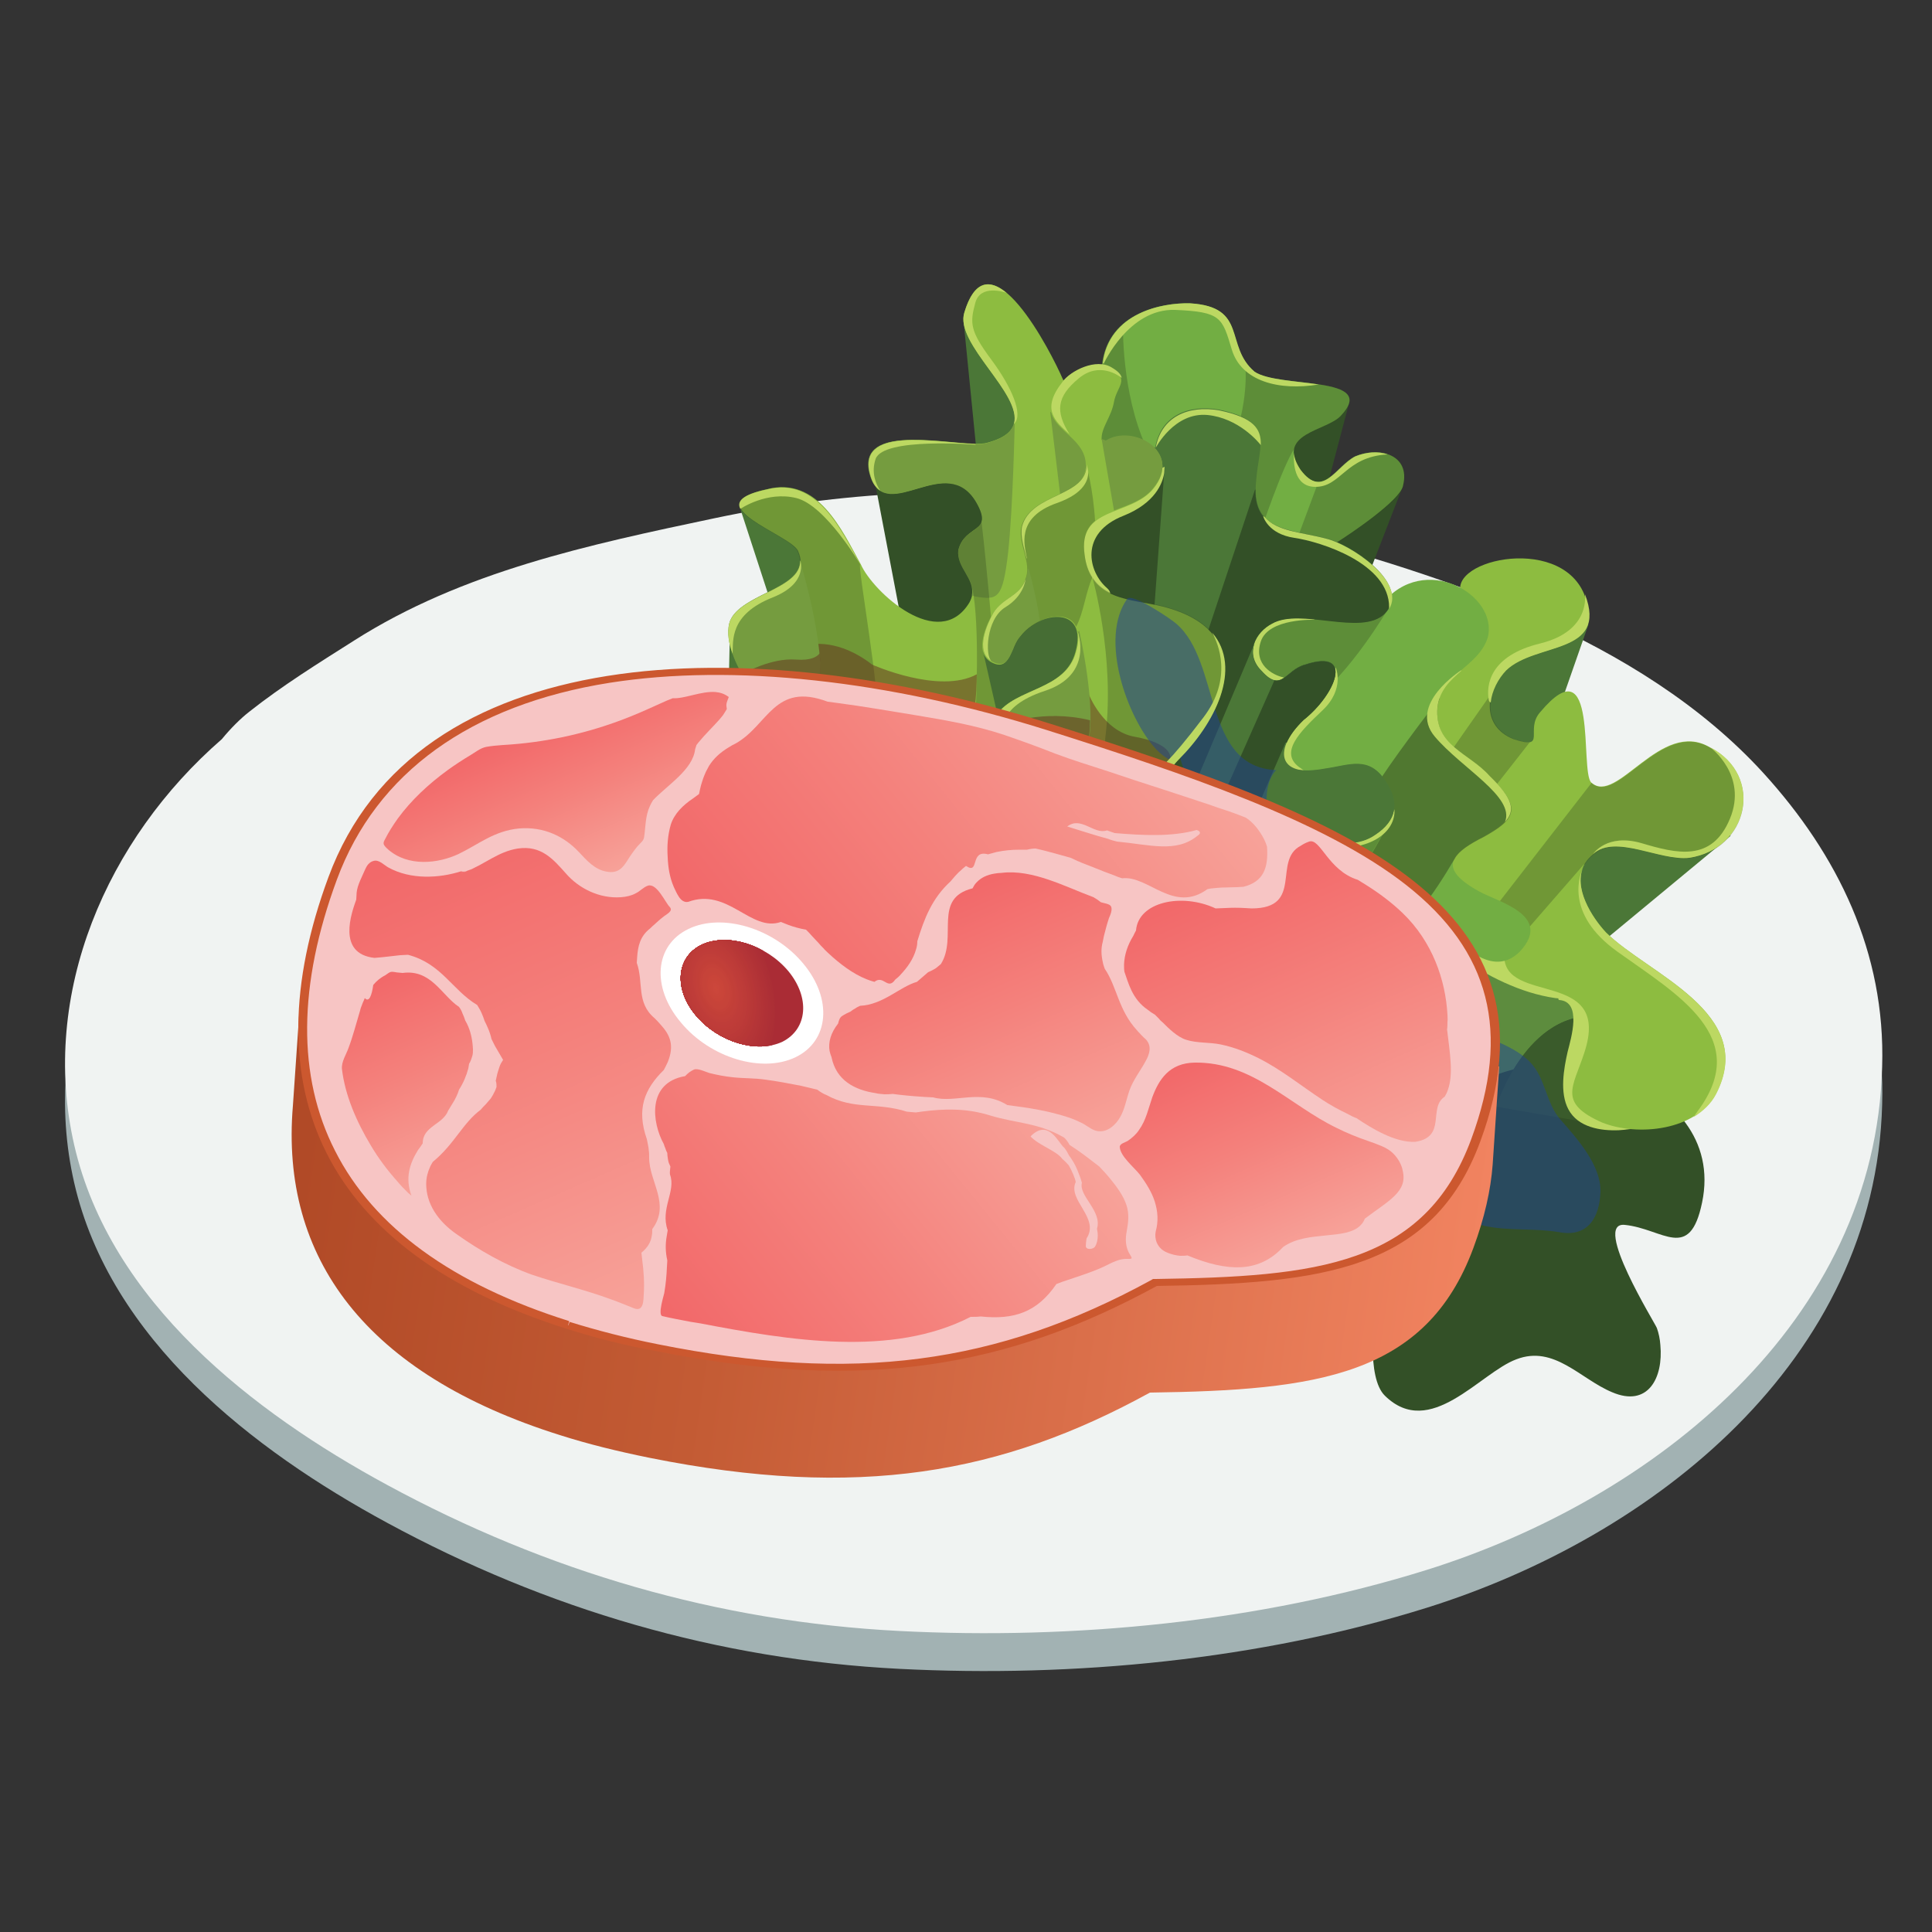 <?xml version="1.0" encoding="utf-8"?>
<!-- Generator: Adobe Illustrator 18.0.0, SVG Export Plug-In . SVG Version: 6.00 Build 0)  -->
<!DOCTYPE svg PUBLIC "-//W3C//DTD SVG 1.1//EN" "http://www.w3.org/Graphics/SVG/1.1/DTD/svg11.dtd">
<svg version="1.1" id="Layer_1" xmlns="http://www.w3.org/2000/svg" xmlns:xlink="http://www.w3.org/1999/xlink" x="0px" y="0px"
	 viewBox="0 0 500 500" enable-background="new 0 0 500 500" xml:space="preserve">
<rect x="0" y="0" width="500" height="500" fill="#333333" stroke="none"/>
<g>
	<path fill="#A2B2B3" d="M456.4,209.8c-32.2-35.3-83.6-58.6-124.4-69.5c-15.9-4.3-32.4-6.7-48.7-8.6c-32.7-3.7-66.1-1.9-98.3,4.9
		c-32.7,6.9-65.3,21-93.4,39c-9.3,5.9-18.5,11.6-27.1,18.4c-2.3,1.8-4.8,4.3-7.1,7.1c-29.7,25.8-47.2,65.7-38.2,105
		c9.3,40.6,46.3,69.2,81,88c41.3,22.4,85.6,35.4,132.6,37.8c45.1,2.3,93.2-2.3,136.4-15.8c58.8-18.4,116.2-64,117.9-130.3
		C488,256.3,475.6,230.9,456.4,209.8z"/>
	<path fill="#F0F3F2" d="M456.4,200.1c-32.2-35.3-83.6-51.3-124.4-62.3c-15.9-4.3-32.4-6.7-48.7-8.6c-32.7-3.7-66.1-1.9-98.3,4.9
		c-32.7,6.9-65.3,13.8-93.4,31.7c-9.3,5.9-18.5,11.6-27.1,18.4c-2.3,1.8-4.8,4.3-7.1,7.1c-29.7,25.8-47.2,65.7-38.2,105
		c9.3,40.6,46.3,69.2,81,88c41.3,22.4,85.6,35.4,132.6,37.8c45.1,2.3,93.2-2.3,136.4-15.8c58.8-18.4,116.2-64,117.9-130.3
		C488,246.5,475.6,221.2,456.4,200.1z"/>
	<g>
		<path fill="#335027" d="M363.1,125.7L353,151.8c0,0-21.4-8.3-15.6-13.7C343.1,132.7,363.1,125.7,363.1,125.7z"/>
		<path fill="#335027" d="M349.3,103.7l-6.8,25.8c0,0-10.5,6.8-11.1-3.3C330.7,116.1,332.6,101.5,349.3,103.7z"/>
		<g>
			<g>
				<path fill="#72AE43" d="M205.6,188.7c-12.9,2.4-17,32,0.9,18c10.5-8,10.1,0.2,7.6,11.4c-2.1,10.1-0.6,10.6,11.2,11.4
					c7.8,0.1,10.3-2,17.6,3.4c5.5,3.6,3.2,24.9,24.6,5.2l6.9-52.7l-48.7-16L205.6,188.7z"/>
				<g>
					<path fill="#AE2826" d="M205.2,188.3c-5.6,1.3-9,6.2-10.7,11.4c-1.2,3.6-1.8,9.8,2.8,11.1c1.9,0.5,3.8-0.1,5.5-0.8
						c3.5-1.5,11.6-9.9,11.9-1.9c0.2,4.7-1.5,9.4-2.1,14.1c-0.3,2-0.2,4.6,1.7,5.8c7.3,4.5,16.9-0.4,24.3,3
						c6.3,2.8,5.9,8.3,9.6,13.2c2.8,3.8,7.6,2.9,11.3,1c1.9-1,3.5-2.3,5.2-3.5c0.8-0.6,3.7-2.5,3.8-3.4c0.1-1.2,0.3-2.3,0.5-3.5
						c2.2-16.4,4.3-32.8,6.5-49.2c0-0.2-0.3-0.4-0.4-0.4c-16.2-5.3-32.5-10.7-48.7-16c-0.3-0.1-1-0.2-1.3,0.1
						c-6.7,6.4-13.4,12.8-20.1,19.3c-0.6,0.6,1.2,0.9,1.6,0.5c3.7-3.5,7.3-7,11-10.6c2.3-2.1,4.5-4.3,6.7-6.5
						c0.6-0.6,1.3-1.2,1.9-1.8c0.9-0.9-1.4-0.5-0.6-0.2c11.1,3.6,22.1,7.3,33.2,10.9c4.8,1.6,9.5,3.1,14.3,4.7
						c1.3,0.4,0.5-0.4,0.4,0.6c-0.2,1.8-0.5,3.7-0.7,5.5c-1.7,13.2-3.5,26.5-5.2,39.7c-0.2,1.6-0.4,3.3-0.6,4.9
						c-0.3,2.1-0.7,2.2-2.6,3.8c-2.8,2.5-8.4,7.4-12.5,5.4c-2-1-3.1-3.5-3.9-5.5c-2-4.7-3.2-7.1-7.8-9.7c-2.4-1.3-5.1-1.6-7.8-1.5
						c-4.7,0.1-9.3,0.4-14-0.5c-3.5-0.6-4.1-3-3.8-6.1c0.4-4.4,1.8-8.6,2.1-13.1c0.4-5.1-2.5-7.2-7.1-5.1c-3.1,1.4-8,7.5-11.9,5.7
						c-2.3-1-2.1-4.5-2-6.5c0.5-5.8,4.5-12.8,10.5-14.1C207.3,188.9,205.8,188.2,205.2,188.3z"/>
				</g>
			</g>
			<path fill="#72AE43" d="M345.6,140.6c3.7-2.3,16.8-11.1,17.5-14.9c2-8.1-6.2-10.2-12.4-7.6c-5,2.5-8.4,11.2-14.2,3.5
				c-6.3-9.6,6.8-10,10.5-14c10-10.6-16.1-7-22.4-11.4c-7.9-6.7-1.6-16.8-16.7-17.7c-7.7-0.2-22.3,2.8-22.8,17.5l-2.4,32.6
				l31.4,26.1L345.6,140.6z"/>
			<path opacity="0.3" fill="#2E421E" d="M350.8,118.1c-3.5,1.7-6.3,6.6-9.6,6.6c0,0,0,0,0,0l-8,21.5l12.6-5.6
				c3.7-2.3,16.8-11.1,17.5-14.9C365.2,117.6,357,115.5,350.8,118.1z"/>
			<path opacity="0.3" fill="#2E421E" d="M299.2,120.6c-8-13.1-8.6-30.9-8.6-36.7c-3.1,2.7-5.2,6.5-5.4,12l-2.2,29
				C292.2,131.8,307.9,134.8,299.2,120.6z"/>
			<path opacity="0.3" fill="#2E421E" d="M335,116.1c1-4.5,9.3-5.4,12.1-8.5c10-10.6-16.1-7-22.4-11.4c-0.9-0.8-1.6-1.6-2.2-2.4
				c-0.2,0-0.3,0-0.3,0s1.6,10.1-4.4,24.3c-6,14.2,8.4,19.6,8.4,19.6S332,120.4,335,116.1z"/>
			<g>
				<path fill="#5D8C3E" d="M346,242.2c6.2,1.4,12.5,4.1,12.7,11.4c0.4,10.7-13,9.6-17.8,17.9c-7.3,14.1,13.8,30.3,21.7,16.4
					c2.4-5.2-2.2-9.3,2.3-15.1c4.5-5.8,9.5-4.8,13.5-0.8c5.6,5.1,0.6,12.1,11.9,9.9c5-1,19.2-10.8,22.6-18.1
					c0,0-15.6-27.9-40.8-40.1C347.1,211.4,346,242.2,346,242.2z"/>
				<g>
					<path fill="#335027" d="M345.8,242.6c6.1,1.4,11.5,4.2,12.1,11c0.4,5.2-3.6,8-7.7,10.1c-6.8,3.6-12.7,7.7-11.4,16.3
						c1.6,10.7,16.9,19.3,24.3,8.9c2.2-3.2,0.7-7.1,0.8-10.7c0-3.2,2.3-5.9,4.7-7.8c3.9-3.1,8.6,0.5,10.8,3.8c1.3,2,1.2,5.5,3.1,7.1
						c1.9,1.6,4.6,1.6,7,1.1c7.3-1.2,13.9-6.8,19.1-11.7c0.9-0.8,6.2-5.8,5.4-7.2c-0.8-1.4-1.7-2.7-2.5-4.1
						c-5.9-9-13-17.3-21.1-24.5c-7.4-6.6-18.2-14.9-28.7-14.8c-11.4,0.1-16.2,11.9-16.5,21.8c0,0.6,1.9,0.7,1.9,0.1
						c0.3-8.4,3.9-19.9,13.6-21.1c5.2-0.6,10.4,2.2,14.8,4.6c5.6,3.1,10.6,7.1,15.3,11.4c6.9,6.3,12.9,13.6,18.1,21.3
						c1.1,1.6,2.1,3.2,3.1,4.9c1,1.8-5.7,7.5-6.8,8.6c-3.3,2.9-6.9,5.5-10.8,7.6c-2.3,1.3-4.3,1.9-6.9,2.2c-3.9,0.4-4.3-2.2-5.1-4.8
						c-1.7-5.7-7.5-9.9-13.4-8.2c-3.5,1-6.1,4.9-6.9,8.3c-1.1,4.8,1.8,8.4-1.8,12.8c-5.6,6.8-14.7,0.4-18-5.3
						c-4.2-7.3-0.8-14.7,6-18.6c5.4-3.1,11.4-5.1,11.4-12.3c0-7.4-7.3-10.4-13.4-11.9C345.5,241.7,344.5,242.3,345.8,242.6z"/>
				</g>
			</g>
			<path fill="#BCD862" d="M362.4,235.7c5.5,4.3,21.8,20,40.1,22.6c16.1,2.2-46.7-48.2-55.4-22.8c-0.9,3.7-1,6.7-1,6.7
				S356.8,231.4,362.4,235.7z"/>
			<path fill="#4B7737" d="M411.1,161.6l-11.7,33.5c0,0-28-2.3-19.3-16.6C388.8,164.2,411.1,161.6,411.1,161.6z"/>
			<path fill="#4B7737" d="M447.9,216.3L407.2,250c0,0-12.3-33.3,5.7-36.8C430.8,209.7,447.9,216.3,447.9,216.3z"/>
			<path fill="#3A5B2B" d="M421.9,292.4l-34.7-6c0,0,8.7-27.8,29.8-22.9C438.2,268.6,421.9,292.4,421.9,292.4z"/>
			<path fill="#335027" d="M429.7,348.1c-0.1-1.5-0.4-3-0.9-4.4c-0.3-1-16.9-27.6-8.3-26.7c9.9,1,16.8,9.7,20-5.8
				c6.8-32.5-44-46.1-63.1-26.7c-12.7,12.9-19.3,32.7-21.2,50.3c-0.7,6-2.6,21.7,2.2,26.4c11.7,11.5,24.6-5.9,34-9.4
				c9.8-3.8,16.6,5.1,24.8,8.5C426.5,364.3,430.5,356.6,429.7,348.1z"/>
			<path fill="#3A5B2B" d="M421.9,292.4l-34.7-6c0,0,8.7-27.8,29.8-22.9C438.2,268.6,421.9,292.4,421.9,292.4z"/>
			<path opacity="0.5" fill="#214497" d="M403.8,289.7c-3.7-4.2-3.8-10.6-7.7-14.7c-5-5.3-14-6.7-20-11c-6.1-4.4-11.9-8.8-16-15.2
				c-2.7-4.2-7.9-9.4-13.3-11.8c-0.6,3-0.7,5.2-0.7,5.2c6.2,1.4,12.5,4.1,12.7,11.4c0.4,10.7-13,9.6-17.8,17.9
				c-1.2,2.3-1.6,4.7-1.5,7c0.5,0.8,1.1,1.7,1.6,2.4c3.2,4.6,7,8.5,11.2,12.1c3.9,0.7,7.8-0.6,10.4-5.1c2.4-5.2-2.2-9.3,2.3-15.1
				c4.5-5.8,9.5-4.8,13.5-0.8c3.2,2.9,2.9,6.4,4.2,8.5c-1.9,1.2-3.7,2.5-5.3,4.1c-5.2,5.3-9.3,11.7-12.6,18.7
				c1.2,0.9,2.3,1.9,3.5,2.9c4.7,4,9.8,9.8,16.1,11.1c6.1,1.3,12.9,0.5,19.2,1.6c7.1,1.3,10.4-3.5,10.6-10.6
				C414.3,301.4,408,294.5,403.8,289.7z"/>
			<path fill="#BCD862" d="M427.7,281.2c-2-7.7-7-16.2-12.8-21.7c-1.9-1.8-5.2-4.8-8-4.9c-2.5-0.1-4.2,4.1-3.4,4.2
				c6,0.4,3.1,9.8,2.2,13.4c-1,4.4-2.1,10.6,0.2,14.9c2.5,4.7,8.4,5.6,13.1,5.4C426.8,292,429.9,289.5,427.7,281.2z"/>
			<path fill="#8DBC40" d="M389.3,247.2c-0.3,13.1,28,3.3,20.7,25.3c-2.9,8.9-6.9,12.9,4.6,18c9.3,3.7,24.4,2.1,29.5-7.5
				c10.8-20.9-17.6-30.9-28.5-41.7c-4.4-4.7-10.4-14.6-3.3-20.2c5.7-5.4,17.3,1.7,24.8,0.9c15.3-2.3,19.5-21.3,5.4-28.6
				c-12.7-7.5-24.1,15.2-30.7,9.1c-3-3,2-36.3-13.2-18.2c-4.1,4.6,2,9.9-6.9,7c-8.7-3.5-7-12.9-2.1-17.8c7.7-7.4,26.4-3.9,20.4-19.7
				c-6.6-16-37.5-8.4-31.3,0.9l-13.7,15.6l4.3,33.6l-1.7,20.2L389.3,247.2z"/>
			<path opacity="0.3" fill="#2E421E" d="M395.9,192.1c-0.8,0.1-2-0.2-4-0.8c-6.2-2.5-7.1-7.9-5.4-12.6l-14.7,21l10.7,9.5
				L395.9,192.1z"/>
			<path opacity="0.3" fill="#2E421E" d="M393.2,242.9l16.7-19.2c0,0,0.1,0.1,0.2,0.1c0.5-0.9,1.3-1.8,2.3-2.6
				c5.7-5.4,17.3,1.7,24.8,0.9c15.3-2.3,19.5-21.3,5.4-28.6c-12.7-7.5-24.1,15.2-30.7,9.1l-26.6,34.3L393.2,242.9z"/>
			<path fill="#72AE43" d="M335.3,243.4c9.4,6.1,11.9-3.3,16.6-8.4c7.8-7.1,13.8-1.5,21.4,4.6c4.5,4.5,12.9,13.9,20.1,6.6
				c8.5-9.3-5.5-12.7-10.6-15.5c-10.7-5.9-7.6-9.7,1-14.1c8.1-4.6,10.3-7.5,1.6-15.8c-5.3-6-14.3-7.7-13.5-17.7
				c1-8.7,10.6-10.4,13.1-18c3-11.1-16.5-22.5-27.4-8.7l-36-4.9L295,195.2l7,40.4L335.3,243.4z"/>
			<path opacity="0.5" fill="#2E421E" d="M385.5,200.9c-5.3-6-14.3-7.7-13.5-17.7c0.1-0.9,0.3-1.7,0.6-2.5c0,0-0.1,0-0.1,0
				c0,0-10.1,13.1-14.9,20.4c0.3,0.4,0.7,0.9,1,1.4c2.4,3.6,2.8,6.7,1.3,9.5c0.1,0,0.1,0,0.1,0S349,232.8,341,241.3
				c-0.4,0.5-0.9,0.8-1.4,1c0.1,1.2,0.3,2.3,0.9,3.1c5.5,0.4,7.8-6.4,11.5-10.4c5.8-5.3,10.6-3.5,15.8,0.2c2.8-3.5,5.7-7.9,8.7-13
				l0,0c1-1.9,3.7-3.7,7.5-5.6C392.1,212.1,394.2,209.2,385.5,200.9z"/>
			<path opacity="0.3" fill="#2E421E" d="M360,211.9c0,0-11.1,20.9-19.1,29.4c-8.3,8.9-27.8-23.8-18.5-27.9
				C331.7,209.3,360,211.9,360,211.9z"/>
			<path opacity="0.3" fill="#2E421E" d="M359.4,157.3c0,0-10.2,17.5-20.5,24.7c-10.3,7.3-29.2-21.2-13.3-25.9
				C341.6,151.4,359.4,157.3,359.4,157.3z"/>
			<path fill="#BCD862" d="M328.1,220.2c0,0,2-3.1,13.7-1.2c11.8,1.9,19.1-3.1,19.1-9.1C360.9,204,317.5,208.8,328.1,220.2z"/>
			<path fill="#BCD862" d="M345.7,172.8c0,0,2.4,5.5-3.4,11c-5.8,5.5-11.6,11.1-5.7,15c5.9,3.9-2.6,7.3-3.5,7.5
				c-0.8,0.2-9.7-16.3-9.7-16.3L345.7,172.8z"/>
			<path fill="#BCD862" d="M340.3,160.4c0,0-12-0.5-14,5.6c-2,6,3.1,8.7,5.8,9.3c2.8,0.7-3.8,6.4-5.3,6.4c-1.5,0-10.9-15.1-3.2-21.2
				C331.4,154.5,340.3,160.4,340.3,160.4z"/>
			<path fill="#4B7737" d="M326.5,219.5c8.8-6.7,20.8,2.6,29.5-3.6c5.4-3.6,6.3-8.2,2.7-13.6c-4.4-6.9-9.4-4.3-15.8-3.4
				c-12.8,2.4-17.2-4.5-5.5-12.7c8.1-6.4,13.3-18.5,0.5-14.3c-5.2,1.3-6.1,7.6-11.4,1.7c-4.5-4.5-1.5-10.1,2.8-12.3
				c7.4-4.2,23,3.3,29.1-2.5c7.2-7.3-8.6-17.9-15.3-19.5c-9.4-2.5-19.4-1.6-18-15c0.7-9.4,5-15.2-9.7-18.3c-8-1.4-15,1.7-16.4,9.7
				l-17,13.2l-8,16.7l17.5,23.6c0,0-0.2,35.1-1.5,36.1c-1.3,1,8,26.9,8,26.9L326.5,219.5z"/>
			<path fill="#335027" d="M337.2,186.4c0.1,0,0.1-0.1,0.1-0.1c8.1-6.4,13.3-18.5,0.5-14.3c-5.2,1.3-6.1,7.6-11.4,1.7
				c-4.5-4.5-1.5-10.1,2.8-12.3c7.4-4.2,23,3.3,29.1-2.5c7.2-7.3-8.6-17.9-15.3-19.5c-8.9-2.4-18.2-1.7-18.1-12.7c0,0-0.1,0-0.1,0
				l-29.1,87.5C295.8,214.2,304.6,221.7,337.2,186.4z"/>
			<path fill="#4B7737" d="M356,216c5.4-3.6,6.3-8.2,2.7-13.6c-4.4-6.9-9.4-4.3-15.8-3.4c-12.8,2.4-13.2-5.4-5.5-12.7
				c8.1-6.4,13.3-18.5,0.5-14.3c-5.2,1.3-6.1,7.6-11.4,1.7c-2.4-2.3-2.7-4.9-1.8-7.3L307,208.3c0,0,1.2,4.9,13.6,13.9l5.8-2.6
				C335.3,212.8,347.3,222.2,356,216z"/>
			<path fill="#335027" d="M333,192.2c0.8-1.8,2.3-3.9,4.4-5.9c8.1-6.4,13.3-18.5,0.5-14.3c-3.9,1-5.4,4.7-8.1,4.1l-16.6,37.4
				l8.6,3.8l10.9-25.1L333,192.2z"/>
			<path fill="#335027" d="M301.4,120.9c0,0-22.1,5.9-25.7,23.9c-0.2,1-0.3,1.9-0.3,2.7l10.4,14.1c6,2.6,12.4,3.1,12.4,3.1
				L301.4,120.9z"/>
			<path fill="#BCD862" d="M275.7,144.8c-0.2,1-0.3,1.9-0.3,2.7l6.2,8.3c4-0.4,7.3-1.4,4.9-3.6c-4.9-4.2-7.2-14.2,4.2-18.7
				c8.3-3.3,10.2-8.5,10.6-11.1l0.1-1.6c0,0-5.3,2.4-10.8,4.8C284.5,129.4,277.6,135.5,275.7,144.8z"/>
			<path fill="#335027" d="M226.6,125.7l8,41.9c0,0,29.4-8.2,25.2-36.6C257.5,115.6,226.6,125.7,226.6,125.7z"/>
			<path fill="#4B7737" d="M191.6,131.7l11.8,36.2c0,0,14.8-21.9,9.4-28.6C207.5,132.6,191.6,131.7,191.6,131.7z"/>
			<path fill="#4B7737" d="M249.4,83.4l3.6,36.2c0,0,17.7,5.5,16.2-10.2C267.8,93.7,249.4,83.4,249.4,83.4z"/>
			<path fill="#4B7737" d="M188.9,163.1l-0.3,14.1C188.5,177.2,204.5,179.8,188.9,163.1z"/>
			<path fill="#8DBC40" d="M275,98c-2.7-6.3-19-38.6-25.4-17.2c-3.4,10.3,26.2,28.5,5.8,33.8c-6,1.7-35.2-6.7-30,8.8
				c4.4,12.3,19.7-6.8,27.4,6.6c4.6,8.1-3.1,5.6-4.7,12.3c-0.5,5.3,5.8,7.9,2.8,13.6c-7.9,13.1-25-2.8-28.1-9.8
				c-4.9-8.9-11.1-22.9-24.3-19.5c-18.8,4.1,5.8,11.6,8,15.9c4.6,9.9-15.5,10.6-17.7,18.9c-1.2,5.6,3,13,5.9,17l1.2,1
				c9.7,23.7,42.8-2.8,59.6,12.4l22.3,5.1l15.3-30.1l-17.3-15.1l1.7-18.7l13-11.1l-10-13.2L275,98z"/>
			<path fill="#759C3F" d="M271.8,106.6l3.1,25.8c0,0,13.1,1.3,11.6-9.1C284.9,112.9,271.8,106.6,271.8,106.6z"/>
			<path fill="#759C3F" d="M262.6,109.5c0,0-0.1,0-0.2,0c-0.5,2.2-2.6,4-7.1,5.2c-6,1.7-35.2-6.7-30,8.8c4.4,12.3,19.7-6.8,27.4,6.6
				c4.6,8.1-3.1,5.6-4.7,12.3c-0.5,4.6,4.4,7.3,3.5,11.7c0.4,0.1,0.7,0.2,1,0.3c5.7,0.9,7,0.7,8.4-11.4
				C262.2,130.8,262.6,109.5,262.6,109.5z"/>
			<path opacity="0.3" fill="#2E421E" d="M258.6,188c-1.5-25.1-4.3-50.9-4.6-53.1c-0.7,2.6-4.9,2.7-6,7.5c-0.3,3,1.6,5.2,2.8,7.5
				c0.3,0.6,0.6,1.3,0.8,2.2c2.1,9.6,0.9,32.3,0.9,32.3s0.8,3.2,1.9,6.7c0.3,0.2,0.6,0.5,0.9,0.7l3.5,0.8
				C258.7,191.3,258.7,189.8,258.6,188z"/>
			<path fill="#466D34" d="M260,193.1c0,0-6.6-4.5-4.1-1.2l21.7,5l15.3-30.1l-17.3-15.1c-7.7,0.1-16.5,8.5-21.2,16.8L260,193.1z"/>
			<path opacity="0.3" fill="#2E421E" d="M194.1,155.7c0.1,0.2,0.2,0.4,0.3,0.5c23.4,38.9,31.2,31.6,32.4,28
				c1.2-3.6-4.9-37.8-4.2-38.1c-4.9-8.9-11.1-22.9-24.3-19.5c-18.8,4.1,5.8,11.6,8,15.9C209.6,149.6,200.5,152,194.1,155.7z"/>
			<path opacity="0.5" fill="#642C1C" d="M209.9,166.8c0,0,7.1-1.6,15.8,5.2c0,0,17.4,7.8,27.1,2.5c0,0-0.1,13.3-2,11.4
				C248,183,205,187.9,209.9,166.8z"/>
			<path fill="#759C3F" d="M207,145L207,145c0.4,7.6-16.4,8.9-18.3,16.4c-1.1,4.8,1.9,11,4.6,15.2c4.2,1,16.5,9,18,4.9
				C215.2,171.5,207,145,207,145z"/>
			<path opacity="0.5" fill="#642C1C" d="M212.3,176.7c0.2-2.3,0.1-4.9-0.2-7.6c-0.6,0.8-2.1,1.9-6.1,1.6
				c-6.4-0.5-13.4,3.5-13.4,3.5s17.2,4,19.1,3C212,177.2,212.1,177,212.3,176.7z"/>
			<path fill="#8DBC40" d="M261.3,211.9c-3.9,24.6-5.9,43.8,21.1,55.2c4.7,2.1,15.4,6.3,16.8-1.7l-0.4,1.1
				c-2.2-9.8,14.8-8.4,20.2-10.2c12.5-3.1,18.6-16.2,14.7-28.3c-5.5-18.1-16.7-6.1-28.8-9.5c-11.1-3-5.7-15.7-0.1-21.7
				c12.4-12.2,21.2-33.4-3.8-39.8c-8.3-2.1-18.8-1.4-20.3-13.3c-1.9-12.7,11.7-10,17.7-17.1c7.9-9.5-5.3-16.8-12.2-12.4l-1.1-0.4
				c-0.2-3.1,2.5-5.8,3.2-9.8c0.7-4,4.3-5.8-0.8-8.7c-4-2.5-10.5,0.8-12.7,3.7c-9.2,11.4,6.2,12.3,6.2,21.3
				c0.2,8.5-14.5,7.3-16.8,16.2c-0.9,4.5,2.9,9.4,1,13.6c-1.4,4.4-5.8,4.7-8.3,8.7c-1.4,2.5-5,9.8-0.5,12.5c5.1,2.9,4.9-3.8,7.6-6.6
				c5.2-6.7,17.7-8,14.3,4.1c-2.7,10-15.7,9.3-20.4,16.2c-6.3,8.2,3.2,19.7-10,23.2c-12.5,3.1-20.1-12-31.7-9.8
				c0,0,12.8,6,14.7,10.6c0,0,7.9,9,20.5,5.3L261.3,211.9z"/>
			<path opacity="0.5" fill="#642C1C" d="M281.7,179.5c0,0,3.7,9.8,12.1,11.2c8.4,1.5,12.1,5.3,6.2,9.3
				C294.1,204,271.6,197,281.7,179.5z"/>
			<path opacity="0.3" fill="#2E421E" d="M299.6,205.4c1.2-3.3,3.2-6.4,5.3-8.7c12.4-12.2,21.2-33.4-3.8-39.8
				c-6.6-1.7-14.6-1.6-18.4-7.5l0,0c0,0,5.9,20.5,3.4,41.1C285.1,198.7,291.2,203.8,299.6,205.4z"/>
			<path opacity="0.5" fill="#214497" d="M314.1,183.8c-4.2-0.3-6.9-0.7-8.5,3.8c-1,2.9-0.7,7.2,0.3,10.2
				c1.7,5.3,18.2,37.8,25.5,24.5c1.8-3.3-1.4-5.8-2.6-8.5c-1.5-3.7-1.7-11.5,1.5-14.5c-19.1-0.8-14.3-28-25.9-37.9
				c-1.2-1.1-11.5-8.1-12.7-6.4c-7.3,10.3,0,30.7,7.4,38.8c1.5,1.6,3.3,2.9,5.2,3.5c0.2-0.2,0.3-0.4,0.5-0.6
				c3.7-3.7,7.2-8.2,9.4-12.8L314.1,183.8z"/>
			<path fill="#BCD862" d="M313.7,163.7c1.6,2.9,5.4,11.8-2.2,21.9c-9.4,12.4-11.6,13.3-11.6,13.3s0.8,0.8,2.1,1.6
				c0.9-1.4,1.9-2.8,3-3.9C314.3,187.4,321.7,173,313.7,163.7z"/>
			<path opacity="0.3" fill="#2E421E" d="M258.5,157c0.7,4.3,2.1,8,3.9,10.7c0.5-1.1,1-2.3,1.8-3.1c4-5.1,12.2-7.1,14.3-2.4
				c2-3.8,2.3-8.3,4.2-12.8c-1-1.5-1.7-3.4-2-5.9c-0.6-4.4,0.6-7,2.7-8.7c-0.5-8.5-2.3-14.6-2.3-14.6c0.2,8.5-14.5,7.3-16.8,16.2
				c-0.9,4.5,2.9,9.4,1,13.6C264.2,153.6,261,154.4,258.5,157z"/>
			<path fill="#759C3F" d="M279,163.5c0.3,1.4,0.2,3.1-0.4,5.2c-2.7,10-15.7,9.3-20.4,16.2c-4.6,6-0.8,13.8-3.6,18.9
				c10.2,0.5,25.3-5.4,26.9-11.1c2.5-9.1-2.2-29.4-2.2-29.4S279.1,163.4,279,163.5z"/>
			<path opacity="0.5" fill="#642C1C" d="M281.4,192.8c0.5-1.8,0.7-4,0.7-6.4c-12.3-3-22.3,1.1-22.3,1.1c5,8.2,12.3,10.2,18.2,9.4
				C279.8,195.6,281,194.2,281.4,192.8z"/>
			<g>
				<path fill="#BAAE9B" d="M257.4,203.2c0.5,0.2,2.7-0.1,1.6-0.4C258.6,202.6,256.3,202.9,257.4,203.2L257.4,203.2z"/>
			</g>
		</g>
		<path fill="#BCD862" d="M258.1,184.9c-0.4,0.5-0.7,1-1,1.5c1.4,1.9,2.5,3.4,2.5,3.4s-2-6.8,10.8-11c12.8-4.2,8.5-15.3,8.5-15.3
			c0.3,1.4,0.2,3.1-0.4,5.2C275.8,178.7,262.8,178,258.1,184.9z"/>
		<g>
			<polygon fill="#759C3F" points="281.9,147.8 281.9,147.8 281.9,147.8 			"/>
		</g>
		<path fill="#759C3F" d="M266,147.2c0,0.9-0.1,1.8-0.6,2.7c-1.4,4.4-5.8,4.7-8.3,8.7c-1.4,2.5-5,9.8-0.5,12.5
			c5.1,2.9,4.9-3.8,7.6-6.6c1.3-1.7,3.1-3,4.9-3.9c-0.9-6.5-2.9-13.5-2.9-13.5C266.1,147.2,266.1,147.2,266,147.2z"/>
		<path fill="#759C3F" d="M298.4,126.4c7.9-9.5-5.3-16.8-12.2-12.4l-1.1-0.4l3.2,18.5C291.9,130.7,295.9,129.5,298.4,126.4z"/>
		<path fill="#BCD862" d="M275,98.8c-5.7,7.2-1.9,10.2,1.8,13.6c-3.7-5.9-3.4-9.7,2.4-14.5c5.3-4.4,10.3-0.7,11.1-0.1
			c-0.2-0.9-0.9-1.7-2.6-2.7C283.7,92.6,277.1,95.9,275,98.8z"/>
		<path fill="#BCD862" d="M264.5,136.3c-0.5,2.7,0.6,5.6,1.2,8.3c0-0.1,0.1-0.2,0-0.4c-0.4-2.6-3.1-10.2,7.8-14
			c7.4-2.6,8.3-6.3,8.1-8.4c-0.2-1.1-0.4-1.6-0.4-1.6C281.4,128.7,266.8,127.5,264.5,136.3z"/>
		<path fill="#BCD862" d="M265.4,149.9c-1.4,4.4-5.8,4.7-8.3,8.7c-1.4,2.5-5,9.8-0.5,12.5c-1.7-1.4-1.4-10.8,3.5-13.9
			C265.1,154.2,265.4,149.9,265.4,149.9z"/>
		<path fill="#BCD862" d="M262.4,109.7c0.1,0,0.2-0.1,0.2-0.2c2.1-2.3-0.6-9.1-6.1-16.5c-5.5-7.4-5.5-9.4-4.1-14.6
			c1.3-4.9,7.5-2.8,8.1-2.6c-4.2-3.5-8.3-3.5-10.9,5C246.9,88.9,264.6,101.9,262.4,109.7z"/>
		<path fill="#BCD862" d="M227.8,127c-1.1-1.7-2.4-4.6-1.2-8.2c1.9-5.7,26-3.7,26-3.7l-0.4-0.2c-9.5-0.3-31.3-5-26.8,8.6
			C225.9,125.2,226.8,126.3,227.8,127z"/>
		<path fill="#BCD862" d="M198.3,126.7c-6.1,1.3-7.6,3-6.8,4.8c0.1,0.1,0.1,0.2,0.1,0.2s6.8-4.7,14.5-2.8
			c7.6,1.9,16.6,17.3,16.6,17.3C217.7,137.3,211.5,123.2,198.3,126.7z"/>
		<path fill="#BCD862" d="M188.7,161.5c-0.5,2.4-0.1,5.1,0.9,7.7c0.2-3.2-1-10.1,10.4-14.6c9.3-3.7,7.1-9.6,7.1-9.6l0,0
			C207.5,152.7,190.6,153.9,188.7,161.5z"/>
		<path fill="#BCD862" d="M326.3,115.2c0.1-4.2-1.7-7.1-10.8-9c-8-1.4-15,1.7-16.4,9.7c0,0,4.8-9.3,13.4-8.5
			C320.5,108.2,325.6,114.3,326.3,115.2z"/>
		<path fill="#BCD862" d="M324.7,96.2c-7.9-6.7-1.6-16.8-16.7-17.7c-7.3-0.2-20.9,2.5-22.6,15.4c0.1,0.1,0.2,0.2,0.2,0.3
			c0,0,6.5-14.4,18.5-14c12,0.5,12.2,2,14.7,10.3c2.5,8.2,12.2,10.7,22.5,9C335.4,98.6,327.8,98.3,324.7,96.2z"/>
		<g>
			<path fill="#BCD862" d="M335,116.1L335,116.1L335,116.1C335,116.1,335,116.1,335,116.1z"/>
			<path fill="#BCD862" d="M350.8,118.1c-5,2.5-8.4,11.2-14.2,3.5c-1.2-1.8-1.7-3.2-1.7-4.5c-0.2,2.5-0.1,8.8,5.4,8.9
				c6.8,0.1,7.8-7.8,18.8-8.4C356.6,116.7,353.5,117,350.8,118.1z"/>
		</g>
		<path fill="#BCD862" d="M343.2,139.4c-6.3-1.7-12.8-1.8-16-5.7c-0.2,0-0.3-0.1-0.3-0.1s1.2,4.6,8.1,5.6c6.8,1,24.6,6.6,24.5,18
			c0,0.1,0,0.3,0,0.4C363.9,150.5,349.5,140.9,343.2,139.4z"/>
		<path fill="#BCD862" d="M389.5,212.7c0,0.1,0,0.1-0.1,0.1c2.9-3,2.2-6.1-3.9-12c-5.3-6-14.3-7.7-13.5-17.7c0.5-4.4,3.3-7,6.2-9.5
			c0-0.1-0.1-0.1-0.1-0.1s-13.8,8.8-6.8,17.1C378.2,198.8,392.1,206.2,389.5,212.7z"/>
		<g>
			<path fill="#BCD862" d="M415.6,241.3c-3.7-4-8.5-11.6-5.7-17.2c-1,1.9-5.3,12.2,8.7,22.2c15.5,11.1,35,22.1,20.8,41.2
				c-0.4,0.6-0.8,1.1-1.1,1.6c2.4-1.5,4.5-3.4,5.8-5.9C455,262.2,426.6,252.2,415.6,241.3z"/>
			<path fill="#BCD862" d="M410.1,223.8c0,0,0,0.1-0.1,0.1C410,223.9,410.1,223.8,410.1,223.8z"/>
		</g>
		<path fill="#BCD862" d="M398.7,166.5c-13.3,3.2-14.1,10.9-13.4,14.7c0.1,0.3,0.2,0.5,0.5,0.6c0.3-3,1.9-6.1,4-8.3
			c7.7-7.4,26.4-3.9,20.4-19.7C410.1,153.7,411.9,163.2,398.7,166.5z"/>
		<path fill="#BCD862" d="M437.2,222c15.3-2.3,19.5-21.3,5.4-28.6c0,0,9.8,7.2,5.1,18.5c-4.7,11.3-13.8,9-22.9,6.3
			c-9-2.6-12.5,2.8-12.5,2.8C418.1,215.8,429.6,222.9,437.2,222z"/>
	</g>
	<g>
		
			<linearGradient id="SVGID_1_" gradientUnits="userSpaceOnUse" x1="72.633" y1="292.305" x2="384.277" y2="292.305" gradientTransform="matrix(0.99 0.143 -0.143 0.99 45.319 -26.135)">
			<stop  offset="0" style="stop-color:#B04926"/>
			<stop  offset="0.37" style="stop-color:#C35B34"/>
			<stop  offset="1" style="stop-color:#F18360"/>
		</linearGradient>
		<path fill="url(#SVGID_1_)" d="M388,276l-6.8-0.4c-14.3-27.8-57-43.6-111.2-60.7c-79.2-24.9-164.3-21.3-186.8,39.7
			c-0.7,1.9-1.3,3.8-1.9,5.6l-3.7-0.2l-1.8,26.2l0,0c-3.3,39.3,18.8,69.4,69.1,85.2c7.2,2.3,14.9,4.2,23.3,5.9
			c53.9,10.8,91,4.2,129.4-16.9c43.1-0.6,71.4-4.2,83.7-37.4c2.9-7.8,4.5-15,5-21.6l0,0L388,276z M144.8,371.5l0.3-0.9l0,0
			L144.8,371.5z"/>
		<g>
			<g>
				<path fill="#F7C5C4" d="M271.5,188.3C200.9,166,110,163,86.2,227.4c-20.9,56.5,0.2,96.5,60.9,115.6c7.1,2.2,14.9,4.2,23.1,5.8
					c50.9,10.2,88.1,5.3,128.5-16.7l0.3-0.2l0.3,0c42-0.6,70.4-3.5,82.8-36.8C404.2,235.2,350.2,213,271.5,188.3z"/>
				<g>
					<path fill="#CC582F" d="M146.8,343.9l0.6-1.8c7.1,2.2,14.8,4.2,22.9,5.8c50.5,10.1,87.5,5.3,127.6-16.6l0.5-0.3l0.7,0
						c41.5-0.6,69.6-3.4,81.7-36.3c10.2-27.7,4.9-48.5-16.8-65.6c-21.2-16.7-57.5-28.9-92.9-40.1c-41.2-13-81.5-17.3-113.3-12.3
						c-36,5.7-60.4,23.3-70.6,50.9c-10.1,27.3-10.3,51-0.5,70.2c10,19.8,30.4,34.6,60.6,44.1L146.8,343.9L146.8,343.9z M146.7,343.9
						c-63.1-19.9-82-62.1-61.7-116.9c22.5-61,107.6-64.6,186.8-39.7c79.2,24.9,133.8,47.1,111.3,108.1
						c-12.3,33.3-40.7,36.8-83.7,37.4c-38.5,21-75.5,27.6-129.4,16.9C161.7,348.2,153.9,346.2,146.7,343.9L146.7,343.9z"/>
				</g>
			</g>
			<path fill="#FFFFFF" d="M207.9,249.4c-7.6-9.2-21-13.2-29.7-9c-8.8,4.2-9.7,15.1-2,24.2c7.6,9.2,21,13.2,29.7,9
				C214.6,269.4,215.5,258.5,207.9,249.4z"/>
			<g>
				<g>
					<defs>
						<path id="SVGID_2_" d="M204,251.3c-5.8-6.9-15.8-9.9-22.4-6.8c-6.6,3.2-7.3,11.4-1.5,18.3c5.8,6.9,15.8,9.9,22.4,6.8
							C209,266.3,209.7,258.2,204,251.3z"/>
					</defs>
					<clipPath id="SVGID_3_">
						<use xlink:href="#SVGID_2_"  overflow="visible"/>
					</clipPath>
					<polygon clip-path="url(#SVGID_3_)" fill="#AA2C35" points="176.4,239.3 212.6,245.5 207.6,274.7 171.4,268.5 					"/>
					<path clip-path="url(#SVGID_3_)" fill="#AA2C35" d="M200.8,257.6c-1.7-13.1-10-24.6-18.5-25.6c-8.5-1-14.1,8.8-12.4,21.9
						c1.7,13.1,10,24.6,18.5,25.6C196.9,280.5,202.4,270.7,200.8,257.6z"/>
					<path clip-path="url(#SVGID_3_)" fill="#AB2E35" d="M200.3,257.6c-1.6-12.7-9.7-23.9-18-24.8c-8.3-1-13.7,8.5-12,21.2
						c1.6,12.7,9.7,23.9,18,24.9C196.6,279.8,202,270.3,200.3,257.6z"/>
					<path clip-path="url(#SVGID_3_)" fill="#AC2F35" d="M199.9,257.5c-1.6-12.3-9.4-23.1-17.4-24.1c-8-1-13.3,8.3-11.7,20.6
						c1.6,12.4,9.4,23.2,17.4,24.1C196.2,279.1,201.5,269.9,199.9,257.5z"/>
					<path clip-path="url(#SVGID_3_)" fill="#AD2F36" d="M199.4,257.5c-1.5-12-9.1-22.5-16.9-23.4c-7.8-0.9-12.9,8-11.3,20
						c1.5,12,9.1,22.5,16.9,23.4C195.9,278.4,201,269.4,199.4,257.5z"/>
					<path clip-path="url(#SVGID_3_)" fill="#AE3036" d="M199,257.4c-1.5-11.6-8.8-21.7-16.4-22.7c-7.6-0.9-12.5,7.8-11,19.4
						c1.5,11.6,8.8,21.8,16.4,22.7C195.6,277.7,200.5,269,199,257.4z"/>
					<path clip-path="url(#SVGID_3_)" fill="#AF3136" d="M198.6,257.3c-1.5-11.2-8.6-21-15.9-21.9c-7.3-0.9-12.1,7.5-10.6,18.7
						c1.5,11.3,8.5,21.1,15.9,21.9C195.2,277,200,268.6,198.6,257.3z"/>
					<path clip-path="url(#SVGID_3_)" fill="#B03136" d="M198.1,257.3c-1.4-10.8-8.3-20.3-15.3-21.2c-7.1-0.8-11.7,7.3-10.3,18.1
						c1.4,10.9,8.3,20.4,15.3,21.2C194.9,276.3,199.5,268.2,198.1,257.3z"/>
					<path clip-path="url(#SVGID_3_)" fill="#B13236" d="M197.7,257.2c-1.4-10.5-8-19.6-14.8-20.5c-6.8-0.8-11.3,7-9.9,17.5
						c1.3,10.5,8,19.6,14.8,20.5C194.6,275.6,199,267.7,197.7,257.2z"/>
					<path clip-path="url(#SVGID_3_)" fill="#B23336" d="M197.2,257.2c-1.3-10.1-7.7-18.9-14.3-19.7c-6.6-0.8-10.9,6.8-9.6,16.9
						c1.3,10.1,7.7,18.9,14.3,19.7C194.2,274.9,198.5,267.3,197.2,257.2z"/>
					<path clip-path="url(#SVGID_3_)" fill="#B33437" d="M196.8,257.1c-1.2-9.7-7.4-18.2-13.7-19c-6.3-0.8-10.5,6.5-9.2,16.2
						c1.3,9.7,7.4,18.3,13.7,19C193.9,274.2,198,266.9,196.8,257.1z"/>
					<path clip-path="url(#SVGID_3_)" fill="#B43537" d="M196.3,257.1c-1.2-9.4-7.1-17.5-13.2-18.3c-6.1-0.7-10.1,6.3-8.9,15.6
						c1.2,9.4,7.1,17.5,13.2,18.3C193.6,273.4,197.5,266.4,196.3,257.1z"/>
					<path clip-path="url(#SVGID_3_)" fill="#B53537" d="M195.9,257c-1.2-9-6.8-16.8-12.7-17.5c-5.9-0.7-9.7,6-8.5,15
						c1.2,9,6.8,16.8,12.7,17.6C193.2,272.7,197.1,266,195.9,257z"/>
					<path clip-path="url(#SVGID_3_)" fill="#B73637" d="M195.5,257c-1.1-8.6-6.5-16.1-12.1-16.8c-5.6-0.7-9.3,5.8-8.1,14.4
						c1.1,8.6,6.5,16.1,12.1,16.8C192.9,272,196.6,265.6,195.5,257z"/>
					<path clip-path="url(#SVGID_3_)" fill="#B73736" d="M195,256.9c-1.1-8.2-6.3-15.4-11.6-16.1c-5.4-0.6-8.9,5.5-7.8,13.7
						c1.1,8.2,6.3,15.4,11.6,16.1C192.6,271.3,196.1,265.2,195,256.9z"/>
					<path clip-path="url(#SVGID_3_)" fill="#B83837" d="M194.6,256.9c-1-7.9-6-14.7-11.1-15.3c-5.1-0.6-8.4,5.3-7.4,13.1
						c1,7.9,6,14.7,11.1,15.4C192.3,270.6,195.6,264.7,194.6,256.9z"/>
					<path clip-path="url(#SVGID_3_)" fill="#BA3937" d="M194.1,256.8c-1-7.5-5.7-14-10.6-14.6c-4.9-0.6-8,5-7.1,12.5
						c1,7.5,5.7,14,10.6,14.6C191.9,269.9,195.1,264.3,194.1,256.8z"/>
					<path clip-path="url(#SVGID_3_)" fill="#BB3938" d="M193.7,256.8c-0.9-7.1-5.4-13.3-10-13.9c-4.6-0.6-7.6,4.8-6.7,11.9
						c0.9,7.1,5.4,13.3,10,13.9C191.6,269.2,194.6,263.9,193.7,256.8z"/>
					<path clip-path="url(#SVGID_3_)" fill="#BC3B38" d="M193.2,256.7c-0.9-6.7-5.1-12.6-9.5-13.2c-4.4-0.5-7.2,4.5-6.4,11.3
						c0.9,6.8,5.1,12.6,9.5,13.2C191.3,268.5,194.1,263.5,193.2,256.7z"/>
					<path clip-path="url(#SVGID_3_)" fill="#BD3B38" d="M192.8,256.7c-0.8-6.4-4.8-11.9-9-12.4c-4.1-0.5-6.8,4.3-6,10.6
						c0.8,6.4,4.8,11.9,9,12.4C190.9,267.8,193.6,263,192.8,256.7z"/>
					<path clip-path="url(#SVGID_3_)" fill="#BE3C38" d="M192.4,256.6c-0.8-6-4.6-11.2-8.5-11.7c-3.9-0.5-6.4,4-5.7,10
						c0.8,6,4.6,11.2,8.5,11.7C190.6,267.1,193.1,262.6,192.4,256.6z"/>
					<path clip-path="url(#SVGID_3_)" fill="#BF3C39" d="M191.9,256.6c-0.7-5.6-4.3-10.5-7.9-11c-3.7-0.4-6,3.8-5.3,9.4
						c0.7,5.6,4.3,10.5,7.9,11C190.3,266.4,192.7,262.2,191.9,256.6z"/>
					<path clip-path="url(#SVGID_3_)" fill="#BF3D39" d="M191.5,256.5c-0.7-5.2-4-9.8-7.4-10.2c-3.4-0.4-5.6,3.5-4.9,8.7
						c0.7,5.2,4,9.8,7.4,10.2C189.9,265.7,192.2,261.7,191.5,256.5z"/>
					<path clip-path="url(#SVGID_3_)" fill="#C13E39" d="M191,256.4c-0.6-4.9-3.7-9.1-6.9-9.5c-3.2-0.4-5.2,3.3-4.6,8.1
						c0.6,4.9,3.7,9.1,6.9,9.5C189.6,265,191.7,261.3,191,256.4z"/>
					<path clip-path="url(#SVGID_3_)" fill="#C23F39" d="M190.6,256.4c-0.6-4.5-3.4-8.4-6.3-8.8c-2.9-0.3-4.8,3-4.3,7.5
						c0.6,4.5,3.4,8.4,6.3,8.8C189.3,264.2,191.2,260.9,190.6,256.4z"/>
					<path clip-path="url(#SVGID_3_)" fill="#C23F38" d="M190.2,256.3c-0.5-4.1-3.1-7.7-5.8-8c-2.7-0.3-4.4,2.8-3.9,6.9
						c0.5,4.1,3.1,7.7,5.8,8C189,263.5,190.7,260.5,190.2,256.3z"/>
					<path clip-path="url(#SVGID_3_)" fill="#C34038" d="M189.7,256.3c-0.5-3.7-2.9-7-5.3-7.3c-2.4-0.3-4,2.5-3.5,6.2
						c0.5,3.8,2.8,7,5.3,7.3C188.6,262.8,190.2,260,189.7,256.3z"/>
					<path clip-path="url(#SVGID_3_)" fill="#C54139" d="M189.3,256.2c-0.4-3.4-2.6-6.3-4.8-6.6c-2.2-0.3-3.6,2.3-3.2,5.6
						c0.4,3.4,2.6,6.3,4.8,6.6C188.3,262.1,189.7,259.6,189.3,256.2z"/>
					<path clip-path="url(#SVGID_3_)" fill="#C64339" d="M188.8,256.2c-0.4-3-2.3-5.6-4.2-5.8c-2-0.2-3.2,2-2.8,5
						c0.4,3,2.3,5.6,4.2,5.9C188,261.4,189.2,259.2,188.8,256.2z"/>
					<path clip-path="url(#SVGID_3_)" fill="#C64339" d="M188.4,256.1c-0.3-2.6-2-4.9-3.7-5.1c-1.7-0.2-2.8,1.8-2.5,4.4
						c0.3,2.6,2,4.9,3.7,5.1C187.6,260.7,188.7,258.8,188.4,256.1z"/>
					<path clip-path="url(#SVGID_3_)" fill="#C74339" d="M188,256.1c-0.3-2.2-1.7-4.2-3.2-4.4c-1.5-0.2-2.4,1.5-2.1,3.7
						c0.3,2.3,1.7,4.2,3.2,4.4C187.3,260,188.2,258.3,188,256.1z"/>
					<path clip-path="url(#SVGID_3_)" fill="#C94439" d="M187.5,256c-0.2-1.9-1.4-3.5-2.6-3.7c-1.2-0.2-2,1.3-1.8,3.1
						c0.2,1.9,1.4,3.5,2.6,3.7C187,259.3,187.8,257.9,187.5,256z"/>
					<path clip-path="url(#SVGID_3_)" fill="#C94539" d="M187.1,256c-0.2-1.5-1.2-2.8-2.1-2.9c-1-0.1-1.6,1-1.4,2.5
						c0.2,1.5,1.1,2.8,2.1,2.9C186.6,258.6,187.3,257.5,187.1,256z"/>
					<path clip-path="url(#SVGID_3_)" fill="#CA453A" d="M186.6,255.9c-0.2-1.1-0.9-2.1-1.6-2.2c-0.7-0.1-1.2,0.8-1.1,1.9
						c0.1,1.1,0.8,2.1,1.6,2.2C186.3,257.9,186.8,257.1,186.6,255.9z"/>
					<path clip-path="url(#SVGID_3_)" fill="#CB463B" d="M186.2,255.9c-0.1-0.7-0.6-1.4-1.1-1.5c-0.5,0-0.8,0.5-0.7,1.3
						c0.1,0.8,0.6,1.4,1.1,1.5C186,257.2,186.3,256.6,186.2,255.9z"/>
					<path clip-path="url(#SVGID_3_)" fill="#CC473A" d="M185.7,255.8c-0.1-0.4-0.3-0.7-0.5-0.7c-0.2,0-0.4,0.3-0.3,0.6
						c0,0.4,0.3,0.7,0.5,0.7C185.6,256.5,185.8,256.2,185.7,255.8z"/>
				</g>
			</g>
			<g>
				
					<linearGradient id="SVGID_4_" gradientUnits="userSpaceOnUse" x1="185.814" y1="349.502" x2="260.248" y2="268.76" gradientTransform="matrix(0.99 0.143 -0.143 0.99 45.319 -26.135)">
					<stop  offset="0" style="stop-color:#F2696A"/>
					<stop  offset="0.447" style="stop-color:#F4817C"/>
					<stop  offset="1" style="stop-color:#F7A299"/>
				</linearGradient>
				<path fill="url(#SVGID_4_)" d="M173.5,301.9c-0.3-0.6-0.5-1.1-0.6-1.7c-0.1-0.6-0.2-1.2-0.2-1.8c-0.2-0.4-0.4-0.8-0.5-1.2
					c-0.2-0.4-0.3-0.8-0.4-1.1c-3.1-5.6-4.4-15.9,5.5-17.6c0.4-0.4,0.7-0.7,1.1-1c0.4-0.3,0.8-0.5,1.2-0.7c1-0.4,3,0.6,4,0.9
					c2,0.5,4.1,0.9,6.1,1.1c2.8,0.3,5.6,0.2,8.3,0.6c3.1,0.4,6.2,1,9.3,1.6c0.7,0.2,1.4,0.3,2.1,0.5c0.7,0.2,1.4,0.3,2.1,0.5
					c0.8,0.6,1.6,1.1,2.4,1.4c7.1,3.9,13,1.8,20.8,4.3c0.7,0.1,1.5,0.1,2.3,0.2c4.7-0.7,10.7-1.3,16.7,0.1c0.9,0.2,1.7,0.4,2.6,0.7
					c7,2.1,12.3,1.8,19.1,5.7c0.5,0.5,1,1.1,1.4,1.9c0.7,0.5,1.4,0.9,2.1,1.4c2,1.4,3.9,2.9,5.6,4.2c0.5,0.5,0.9,1,1.4,1.5
					c0.4,0.5,0.9,1,1.3,1.5c1.8,2.2,3.5,4.5,4.3,6.9c0.8,2.4,0.5,4.5,0.1,6.8c-0.4,2-0.4,4.2,0.9,6.2c0.7,1.1,0.4,1-1.1,1
					c-1.5,0-3.1,0.7-4.3,1.3c-3.6,1.9-8,3.2-12.1,4.6c-0.5,0.2-1.1,0.4-1.6,0.6c-5,7.3-10.9,9.3-19.6,8.4c-0.8,0.1-1.7,0.1-2.6,0.1
					c-20.4,10.5-46.9,6.1-69.9,1.7c-0.8-0.1-1.6-0.3-2.5-0.4c-2.5-0.5-4.9-0.9-7.4-1.5c-1.2-0.3,0.4-5.4,0.5-5.9
					c0.4-2.3,0.6-4.5,0.7-6.8c0-0.6,0.1-1.1,0.1-1.7c-0.5-2.2-0.5-4.2-0.2-6c0.1-0.6,0.2-1.2,0.3-1.8c-2-5.6,2.2-10.1,0.6-14.4
					C173.3,303.5,173.4,302.8,173.5,301.9z M266.7,294.1c2.1,2.3,6.7,3.7,8.2,5.8c0.6,0.5,1.2,1.1,1.7,1.7c0.3,0.6,0.7,1.2,0.9,1.8
					c0.2,0.4,0.4,0.8,0.5,1.2c0.2,0.4,0.3,0.8,0.4,1.3c-2.2,4.7,6.3,9.3,2.8,14.6c-0.1,0.7-0.2,1.4-0.2,2c0.1,1.1,2,0.8,2.4,0.1
					c0.5-0.8,0.7-1.8,0.7-2.9c0-0.6-0.1-1.1-0.2-1.7c1.4-4.6-4.8-8.5-3.9-11.9c-0.1-0.4-0.3-0.9-0.4-1.3c-0.5-1.3-1-2.7-1.7-3.9
					c-0.4-0.6-0.7-1.2-1.2-1.8c-0.4-0.8-0.8-1.5-1.3-2.1C274,296,271.4,289.3,266.7,294.1C268.1,294.6,265.7,293.8,266.7,294.1z"/>
				
					<linearGradient id="SVGID_5_" gradientUnits="userSpaceOnUse" x1="227.542" y1="461.2" x2="275.82" y2="408.83" gradientTransform="matrix(0.945 0.327 0.327 -0.945 -123.557 595.523)">
					<stop  offset="0" style="stop-color:#F2696A"/>
					<stop  offset="0.447" style="stop-color:#F4817C"/>
					<stop  offset="1" style="stop-color:#F7A299"/>
				</linearGradient>
				<path fill="url(#SVGID_5_)" d="M296.4,268.9c1.9,1.7,1,4.1,0.1,5.7c-1.4,2.6-3.2,4.8-4.2,7.6c-0.8,2.3-1.2,4.8-2.4,6.9
					c-1,1.8-3.4,4.4-6.4,3.5c-1.3-0.4-2.6-1.6-3.8-2.1c-1.6-0.8-3.3-1.4-5.1-1.9c-3.8-1.1-7.7-1.8-11.6-2.3
					c-0.8-0.1-1.5-0.2-2.3-0.3c-6.9-4.3-13.5-0.4-19.2-2c-0.7,0-1.3-0.1-2-0.1c-3.3-0.2-6.4-0.5-8.5-0.8c-0.7,0.1-1.4,0.1-2.1,0.1
					c-0.8-0.1-1.6-0.1-2.3-0.3c-5.4-0.8-10.2-3.3-11.4-9.3c-0.2-0.5-0.4-1.1-0.5-1.6c-0.4-2.2,0.3-4.7,2.2-7.1
					c0.2-0.8,0.4-1.6,1.1-2c0.6-0.4,1.4-0.8,2.1-1.1c0.4-0.3,0.8-0.6,1.2-0.8c0.4-0.3,0.9-0.5,1.3-0.7c6-0.3,10.2-4.9,14.7-6.2
					c0.5-0.4,0.9-0.8,1.4-1.2c0.5-0.4,1-0.9,1.5-1.3c0.7-0.3,1.3-0.6,1.8-0.9c0.6-0.4,1-0.8,1.5-1.2c4.4-7-2.2-17,8.2-19.6
					c0.3-0.6,0.6-1.1,1-1.5c1.2-1.3,2.8-2,4.6-2.3c0.6-0.1,1.3-0.2,1.9-0.2c8-1,16.5,3.6,23.8,6.3c0.7,0.4,1.3,0.8,1.9,1.3
					c0.6,0.2,2.1,0.4,2.5,0.9c0.7,0.8-0.1,2.5-0.4,3.2c-0.5,1.5-0.9,3-1.3,4.6c-0.1,0.5-0.2,1-0.3,1.5c-0.5,1.8-0.4,3.5,0,5.3
					c0.1,0.6,0.3,1.1,0.5,1.7c3.2,4.7,3.5,10.7,8.4,16c0.3,0.4,0.7,0.7,1,1.1C295.7,268.2,296,268.5,296.4,268.9
					C298.4,270.7,295.2,267.7,296.4,268.9z"/>
				
					<linearGradient id="SVGID_6_" gradientUnits="userSpaceOnUse" x1="96.862" y1="393.934" x2="133.503" y2="354.188" gradientTransform="matrix(0.945 0.327 0.327 -0.945 -123.557 595.523)">
					<stop  offset="0" style="stop-color:#F2696A"/>
					<stop  offset="0.447" style="stop-color:#F4817C"/>
					<stop  offset="1" style="stop-color:#F7A299"/>
				</linearGradient>
				<path fill="url(#SVGID_6_)" d="M104.2,251.8c7.4-1,10.1,5.8,14.6,8.8c0.4,0.5,0.7,1.1,0.9,1.7c0.3,0.6,0.5,1.2,0.7,1.8
					c0.3,0.5,0.6,1.1,0.8,1.6c0.7,1.7,1.1,3.6,1.2,5.9c0,0.6,0,1.2-0.2,1.8c-0.2,0.6-0.4,1.3-0.8,1.9c-0.1,0.4-0.1,0.8-0.2,1.2
					c-0.5,1.9-1.3,3.8-2.4,5.5c-0.2,0.6-0.4,1.2-0.7,1.8c-0.3,0.6-0.6,1.2-1,1.8c-0.4,0.6-0.7,1.2-1.1,1.8c-1.4,3.7-6.6,4-6.6,8.5
					c-0.4,0.6-0.8,1.2-1.2,1.7c-2.2,3.5-3.4,7.3-1.7,11.9c-0.1-0.2-0.7-0.6-0.9-0.8c-1-1-1.9-1.9-2.8-3c-2.6-2.9-4.9-6-6.8-9.2
					c-3.8-6.3-6.7-13.1-7.5-19.8c-0.2-1.9,1.1-3.8,1.7-5.5c1.2-3.2,2-6.4,3-9.7c0.1-0.5,0.3-1,0.5-1.5c0.2-0.6,0.5-1.1,0.7-1.7
					c1.1,1.2,1.8-0.6,2.2-3.4c0.4-0.5,0.9-1,1.4-1.4c0.5-0.4,1.1-0.8,1.7-1.1c1.4-1,1.4-1,2.7-0.8
					C102.3,251.6,102.7,251.7,104.2,251.8z"/>
				
					<linearGradient id="SVGID_7_" gradientUnits="userSpaceOnUse" x1="308.463" y1="447.707" x2="346.312" y2="406.651" gradientTransform="matrix(0.945 0.327 0.327 -0.945 -123.557 595.523)">
					<stop  offset="0" style="stop-color:#F2696A"/>
					<stop  offset="0.447" style="stop-color:#F4817C"/>
					<stop  offset="1" style="stop-color:#F7A299"/>
				</linearGradient>
				<path fill="url(#SVGID_7_)" d="M301.7,324c-2.3-1.1-3-3.5-2.6-5.3c0.7-2.6,0.6-5.1-0.3-7.9c-0.8-2.4-2.2-4.6-3.8-6.8
					c-1.6-2-5-4.7-5.2-7.1c-0.1-0.9,1.3-1.2,2-1.6c1.2-0.8,2.3-1.8,3-2.9c1.8-2.5,2.4-5.5,3.4-8.4c1.7-4.6,4.4-8.9,11-9
					c14.9-0.2,24.5,11,36.7,16.9c2.6,1.3,5.3,2.4,8.2,3.4c0.6,0.2,1.1,0.4,1.7,0.6c2.3,0.9,4.6,1.6,6.4,4.8c0.4,0.8,0.7,1.5,0.8,2.2
					c1.4,5.5-3.6,7.8-9.8,12.5c-0.2,0.6-0.6,1.2-1,1.6c-3.7,4.1-13.9,1.3-20.1,5.7c-0.3,0.3-0.6,0.6-0.9,0.9
					c-5.8,5.5-13.3,5.7-23.9,1.3c-0.6,0.1-1.2,0.1-1.9,0.1C304.4,324.9,303.2,324.7,301.7,324C300.4,323.3,302.5,324.4,301.7,324z"
					/>
				
					<linearGradient id="SVGID_8_" gradientUnits="userSpaceOnUse" x1="299.592" y1="493.549" x2="354.682" y2="433.791" gradientTransform="matrix(0.945 0.327 0.327 -0.945 -123.557 595.523)">
					<stop  offset="0" style="stop-color:#F2696A"/>
					<stop  offset="0.447" style="stop-color:#F4817C"/>
					<stop  offset="1" style="stop-color:#F7A299"/>
				</linearGradient>
				<path fill="url(#SVGID_8_)" d="M342.2,284.6c-5.5-3.6-10.6-7.8-16.6-10.8c-3-1.5-6.3-2.8-9.7-3.5c-2.9-0.6-6.1-0.3-8.9-1.2
					c-2.3-0.7-4.6-3-6.1-4.5c-0.4-0.3-0.7-0.6-1-1c-0.3-0.3-0.7-0.7-1-1c-0.7-0.4-1.3-0.8-1.9-1.3c-4-2.7-5-7-6-9.8
					c-0.1-0.6-0.1-1.2-0.1-1.9c0.1-2.5,0.9-5,2.4-7.4c0.1-0.3,0.4-0.8,0.7-1.4c0.6-7.4,11.8-9.8,20.6-5.7c0.8,0,1.7-0.1,2.5-0.1
					c1.7-0.1,3.4-0.1,5.1,0c0.6,0,1.1,0.1,1.7,0.1c13.6,0,5.4-12.4,12.7-16.2c0.6-0.4,1.3-0.8,2.2-1.1c2.9-1,4.9,7.5,12.6,9.9
					c0.7,0.4,1.4,0.9,2.1,1.3c3.5,2.2,6.7,4.6,9.5,7.3c7.7,7.4,11.1,17.3,11.6,26.3c0,0.6,0.1,1.2,0,1.9c0,0.6,0,1.3-0.1,1.9
					c0.7,6.1,1.7,11.5,0.2,15.7c-0.2,0.6-0.5,1.2-0.8,1.7c-4.4,2.9,0.6,10.4-7.6,11.7c-5.2,0.3-11.5-3.6-15.2-6.1
					c-0.8-0.3-1.6-0.7-2.3-1.1C346.5,287.2,344.3,286,342.2,284.6C334.7,279.6,347.7,288.3,342.2,284.6z"/>
				
					<linearGradient id="SVGID_9_" gradientUnits="userSpaceOnUse" x1="193.346" y1="258.068" x2="277.843" y2="166.41" gradientTransform="matrix(0.99 0.143 -0.143 0.99 45.319 -26.135)">
					<stop  offset="0" style="stop-color:#F2696A"/>
					<stop  offset="0.447" style="stop-color:#F4817C"/>
					<stop  offset="1" style="stop-color:#F7A299"/>
				</linearGradient>
				<path fill="url(#SVGID_9_)" d="M312.5,230.1c-8.8,6.4-15.3-3.6-22.1-2.8c-0.6-0.2-1.3-0.4-1.9-0.7c-1.9-0.7-3.8-1.4-5.7-2.2
					c-0.8-0.3-1.5-0.6-2.3-0.9c-0.6-0.2-1.1-0.5-1.7-0.7c-0.6-0.3-1.1-0.5-1.7-0.8c-1.2-0.3-5.8-1.7-9.1-2.4c-0.7,0-1.4,0.1-2.2,0.3
					c-0.7,0-1.3,0-2,0c-2,0-4,0.2-5.9,0.6c-0.7,0.2-1.5,0.4-2.2,0.6c-4.8-1.3-2.1,5.4-5.7,3c-0.5,0.4-1,0.8-1.5,1.3
					c-0.5,0.4-0.9,0.9-1.3,1.3c-0.4,0.5-0.8,0.9-1.2,1.4c-4.8,4.4-6.8,9.6-8.6,15.5c0,0.7-0.1,1.4-0.3,2c-0.7,2.6-2.3,4.8-4,6.6
					c-0.4,0.5-0.9,0.9-1.4,1.3c-2,2.9-3-1.3-5.4,0.6c-0.7-0.2-1.4-0.4-2.1-0.7c-3.5-1.4-6.9-4-9.7-6.6c-0.5-0.5-1-0.9-1.4-1.4
					c-0.5-0.5-0.9-0.9-1.3-1.4c-0.6-0.6-1.1-1.2-1.6-1.7c-0.5-0.6-1.1-1.2-1.6-1.7c-1.7-0.3-3.1-0.7-4.5-1.2c-0.7-0.3-1.3-0.5-2-0.8
					c-7.8,2.7-13.7-9-24-5.2c-1,0.2-1.8-0.4-2.4-1.3c-0.6-0.9-1-1.9-1.3-2.5c-1.1-2.5-1.5-5.2-1.6-7.7c-0.2-2.9,0-5.7,0.8-8.5
					c0.9-2.8,3.1-5,5.8-6.8c0.5-0.4,1-0.7,1.5-1.1c0.2-0.8,0.3-1.5,0.5-2.2c0.2-0.7,0.4-1.3,0.6-1.9c0.2-0.6,0.5-1.2,0.7-1.7
					c0.3-0.5,0.5-1,0.8-1.5c1.2-1.9,2.8-3.4,5.1-4.8c0.6-0.4,1.2-0.7,1.8-1c8.4-4.7,10-16,23.8-10.8c0.8,0.1,1.5,0.2,2.3,0.3
					c6.9,0.9,13.7,2.1,20.5,3.2c7.8,1.3,15.4,2.6,22.9,5.1c4.4,1.5,8.8,3.1,13.1,4.8c4.5,1.7,9.1,3.1,13.7,4.6
					c0.8,0.3,1.6,0.5,2.4,0.8c6.5,2.2,11.1,3.6,18.9,6.2c0.8,0.3,1.6,0.5,2.4,0.8c1.6,0.5,3.1,1,4.7,1.6c1.9,0.6,3.7,1.2,5.5,1.9
					c0.6,0.2,1.2,0.5,1.8,0.7c1.8,1.1,3.6,3.3,4.8,5.7c0.3,0.6,0.5,1.2,0.7,1.8c0.4,5.5-0.9,9.1-6.1,10.4c-0.6,0-1.2,0.1-1.8,0.1
					c-1.2,0-2.5,0.1-3.8,0.1c-0.6,0-1.3,0.1-3.4,0.3C313.6,229.9,313.6,229.9,312.5,230.1z M309.7,214.8c-6.4,1.8-13.9,1.4-21.2,0.8
					c-0.7-0.2-1.4-0.5-2-0.7c-3.4,1.2-6.7-3.8-10.3-1c4.6,1.4,6.9,2.2,10.6,3.2c0.7,0.3,1.5,0.5,2.3,0.7c8.5,0.8,15.3,3,20.8-1.5
					C310.7,215.8,310.9,215.2,309.7,214.8z"/>
				
					<linearGradient id="SVGID_10_" gradientUnits="userSpaceOnUse" x1="104.714" y1="436.316" x2="193.232" y2="340.297" gradientTransform="matrix(0.945 0.327 0.327 -0.945 -123.557 595.523)">
					<stop  offset="0" style="stop-color:#F2696A"/>
					<stop  offset="0.447" style="stop-color:#F4817C"/>
					<stop  offset="1" style="stop-color:#F7A299"/>
				</linearGradient>
				<path fill="url(#SVGID_10_)" d="M120.9,225.4c4.5-1.7,8-5,13.1-5.8c6.1-0.9,9.2,2.8,12.5,6.5c3.3,3.8,8.6,6.5,14.2,6.1
					c1.4-0.1,2.7-0.4,3.8-1c1.1-0.5,2-1.6,3.2-2c2.3-0.7,4.5,4.4,5.6,5.5c1.1,1.1-0.9,1.9-1.8,2.7c-0.8,0.6-1.5,1.3-2.3,2
					c-0.4,0.3-0.7,0.7-1.1,1c-2.5,2-3,4.6-3.2,7.2c0,0.5-0.1,1.1-0.1,1.6c1.8,5-0.2,10.3,4.6,14.3c0.5,0.5,1,1,1.5,1.6
					c2.5,2.7,3.7,5.4,1.9,9.8c-0.3,0.6-0.6,1.3-1,2c-5.1,5-7.1,10.2-4.4,17.9c0.1,0.5,0.2,1,0.3,1.5c0.1,0.5,0.2,1,0.2,1.4
					c0.1,0.6,0.1,1.3,0.1,1.9c0,6.3,5.6,12,0.8,18.5c0,0.6,0,1.1-0.1,1.6c-0.2,1.6-1,3.1-2.7,4.5c0.1,0.6,0.1,1.2,0.2,1.8
					c0.4,3,0.6,6.1,0.4,9c-0.1,1.2,0.1,4.6-2.5,3.6c-2-0.8-3.9-1.6-5.9-2.3c-6.7-2.5-13.7-4.1-20.5-6.4c-7-2.5-13.6-6.3-19.4-10.4
					c-5.1-3.5-8-8.1-8-13.1c0-1.6,0.4-3.1,1-4.4c0.2-0.5,0.5-0.9,0.7-1.3c5.7-4.7,7.7-10,12.4-13.5c0.4-0.5,0.8-0.9,1.3-1.4
					c0.4-0.5,0.9-1,1.3-1.5c0.3-0.5,0.6-0.9,0.8-1.4c0.3-0.5,0.5-1,0.7-1.6c0-0.5,0-1.1-0.2-1.6c0.1-0.6,0.3-1.2,0.4-1.8
					c0.2-0.7,0.4-1.3,0.6-1.9c0.2-0.6,0.5-1.1,0.9-1.7c-0.7-1.2-1.4-2.4-2.1-3.6c-0.3-0.6-0.6-1.2-0.9-1.8c-0.2-0.9-0.5-1.9-1-3
					c-0.2-0.5-0.5-1.1-0.8-1.7c-0.2-0.7-0.5-1.4-0.8-2.1c-0.3-0.7-0.7-1.3-1.1-2c-6.5-3.9-9.2-10.7-17.9-13c-0.7,0-1.3,0.1-2,0.1
					c-2,0.2-4,0.5-6.7,0.7c-9.8-1.1-5.9-11.7-4.7-15.1c0-0.6,0.1-1.2,0.1-1.8c0.2-2,1.4-4.1,2.2-6c0.4-0.9,1-1.9,2.2-2.2
					c1.4-0.4,2.7,1.1,3.8,1.7c5.8,3.2,13.1,2.8,18.8,1C120,225.7,120.4,225.5,120.9,225.4C126.3,223.3,114.9,227.6,120.9,225.4z"/>
				
					<linearGradient id="SVGID_11_" gradientUnits="userSpaceOnUse" x1="115.28" y1="470.555" x2="143.819" y2="439.598" gradientTransform="matrix(0.945 0.327 0.327 -0.945 -123.557 595.523)">
					<stop  offset="0" style="stop-color:#F2696A"/>
					<stop  offset="0.447" style="stop-color:#F4817C"/>
					<stop  offset="1" style="stop-color:#F7A299"/>
				</linearGradient>
				<path fill="url(#SVGID_11_)" d="M179.9,193.9c-0.6,5.3-7.1,9.2-10.9,13.2c-0.3,0.5-0.6,1-0.8,1.5c-1.2,2.5-1.1,5.3-1.5,8
					c-0.1,1-1,1.6-1.7,2.4c-1,1.2-1.9,2.5-2.7,3.8c-1.1,1.7-2.3,3.3-5.2,2.8c-3.2-0.5-5.3-3-7.2-5c-3.9-4.2-9.2-6.7-15.5-6.2
					c-6.5,0.6-10.5,4.1-15.7,6.6c-5.3,2.5-13.1,3.4-18.3-1.2c-1.3-1.2-1.4-1.5-0.7-2.7c0.9-1.8,2-3.5,3.2-5.2c3.5-4.8,8-9,13.1-12.7
					c1.8-1.3,3.8-2.6,5.8-3.8c1.2-0.7,2.5-1.8,4-2.1c2.7-0.5,5.6-0.5,8.4-0.8c10.3-1,19.8-3.4,28.8-7c3.3-1.3,6.4-2.8,9.6-4.2
					c0.5-0.2,1-0.4,1.5-0.6c3,0.2,7.4-1.9,11.1-1.6c1.2,0.1,2.4,0.5,3.4,1.3c-0.7,1.8-0.7,1.8-0.5,3.1c-0.3,0.5-0.6,1-1,1.6
					c-1.3,1.7-3.2,3.5-5,5.5c-0.4,0.5-0.9,1-1.3,1.5c-0.4,0.5-0.8,1-1.1,1.5C180.2,192.9,180.5,192.1,179.9,193.9z"/>
			</g>
		</g>
	</g>
</g>
</svg>
